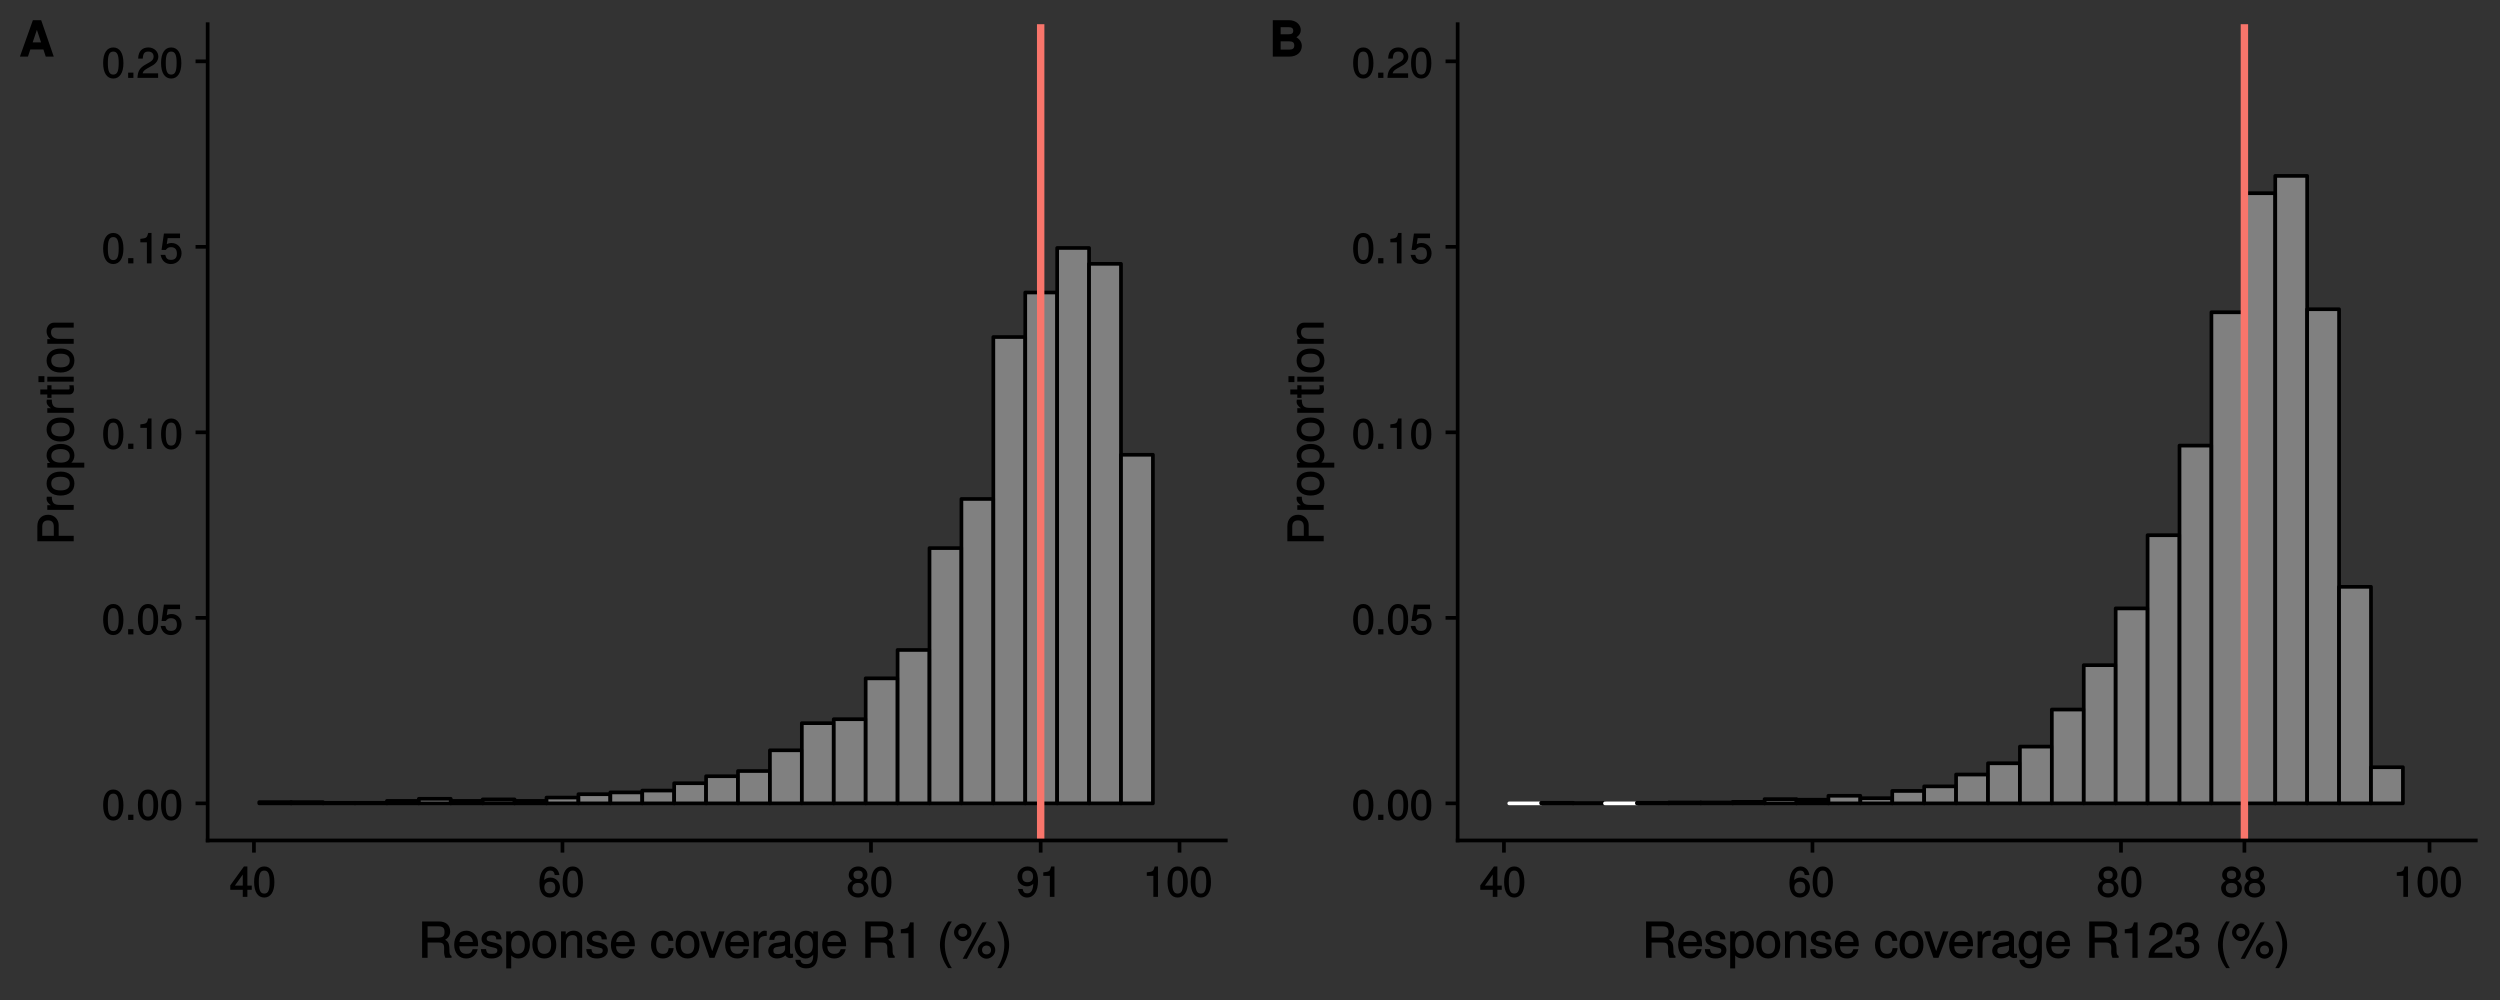 <?xml version="1.0" encoding="UTF-8" standalone="no"?>
<svg
   xmlns:dc="http://purl.org/dc/elements/1.1/"
   xmlns:cc="http://creativecommons.org/ns#"
   xmlns:rdf="http://www.w3.org/1999/02/22-rdf-syntax-ns#"
   xmlns:svg="http://www.w3.org/2000/svg"
   xmlns="http://www.w3.org/2000/svg"
   xmlns:xlink="http://www.w3.org/1999/xlink"
   xmlns:sodipodi="http://sodipodi.sourceforge.net/DTD/sodipodi-0.dtd"
   xmlns:inkscape="http://www.inkscape.org/namespaces/inkscape"
   width="720pt"
   height="288pt"
   viewBox="0 0 720 288"
   version="1.1"
   id="svg2"
   inkscape:version="0.91 r13725"
   sodipodi:docname="responseCoverage.svg">
  <rect x="0" y="0" width="720" height="288" fill="#333333" stroke="none"/>
  <sodipodi:namedview
     pagecolor="#ffffff"
     bordercolor="#666666"
     borderopacity="1"
     objecttolerance="10"
     gridtolerance="10"
     guidetolerance="10"
     inkscape:pageopacity="0"
     inkscape:pageshadow="2"
     inkscape:window-width="2513"
     inkscape:window-height="1416"
     id="namedview625"
     showgrid="false"
     inkscape:zoom="1.4355556"
     inkscape:cx="512.87807"
     inkscape:cy="75.962895"
     inkscape:window-x="47"
     inkscape:window-y="24"
     inkscape:window-maximized="1"
     inkscape:current-layer="svg2" />
  <defs
     id="defs4">
    <g
       id="g6">
      <symbol
         overflow="visible"
         id="glyph0-0">
        <path
           style="stroke:none;"
           d=""
           id="path9" />
      </symbol>
      <symbol
         overflow="visible"
         id="glyph0-1">
        <path
           style="stroke:none;"
           d="M 6.219 -4.219 C 6.219 -7.172 5.141 -8.766 3.297 -8.766 C 1.469 -8.766 0.375 -7.156 0.375 -4.297 C 0.375 -1.422 1.469 0.188 3.297 0.188 C 5.094 0.188 6.219 -1.422 6.219 -4.219 Z M 4.859 -4.312 C 4.859 -1.906 4.453 -0.953 3.281 -0.953 C 2.156 -0.953 1.734 -1.953 1.734 -4.281 C 1.734 -6.609 2.156 -7.578 3.297 -7.578 C 4.438 -7.578 4.859 -6.594 4.859 -4.312 Z M 4.859 -4.312 "
           id="path12" />
      </symbol>
      <symbol
         overflow="visible"
         id="glyph0-2">
        <path
           style="stroke:none;"
           d="M 2.422 -0.125 L 2.422 -1.516 L 0.906 -1.516 L 0.906 0 L 2.422 0 Z M 2.422 -0.125 "
           id="path15" />
      </symbol>
      <symbol
         overflow="visible"
         id="glyph0-3">
        <path
           style="stroke:none;"
           d="M 6.281 -2.953 C 6.281 -4.625 5.047 -5.875 3.406 -5.875 C 2.812 -5.875 2.219 -5.672 2.016 -5.516 L 2.281 -7.281 L 5.844 -7.281 L 5.844 -8.594 L 1.203 -8.594 L 0.516 -3.875 L 1.719 -3.875 C 2.25 -4.5 2.562 -4.672 3.219 -4.672 C 4.359 -4.672 4.938 -4.062 4.938 -2.812 C 4.938 -1.578 4.375 -1.016 3.219 -1.016 C 2.297 -1.016 1.859 -1.359 1.578 -2.453 L 0.25 -2.453 C 0.625 -0.625 1.734 0.188 3.234 0.188 C 4.953 0.188 6.281 -1.156 6.281 -2.953 Z M 6.281 -2.953 "
           id="path18" />
      </symbol>
      <symbol
         overflow="visible"
         id="glyph0-4">
        <path
           style="stroke:none;"
           d="M 4.297 -0.125 L 4.297 -8.766 L 3.359 -8.766 C 2.953 -7.328 2.859 -7.281 1.078 -7.062 L 1.078 -6.062 L 2.969 -6.062 L 2.969 0 L 4.297 0 Z M 4.297 -0.125 "
           id="path21" />
      </symbol>
      <symbol
         overflow="visible"
         id="glyph0-5">
        <path
           style="stroke:none;"
           d="M 6.266 -6.141 C 6.266 -7.578 5.016 -8.766 3.406 -8.766 C 1.672 -8.766 0.516 -7.75 0.453 -5.562 L 1.781 -5.562 C 1.875 -7.109 2.328 -7.578 3.375 -7.578 C 4.328 -7.578 4.906 -7.031 4.906 -6.125 C 4.906 -5.453 4.547 -4.969 3.797 -4.531 L 2.688 -3.906 C 0.906 -2.906 0.359 -2 0.25 0 L 6.203 0 L 6.203 -1.312 L 1.75 -1.312 C 1.844 -1.875 2.188 -2.219 3.234 -2.828 L 4.422 -3.484 C 5.609 -4.109 6.266 -5.094 6.266 -6.141 Z M 6.266 -6.141 "
           id="path24" />
      </symbol>
      <symbol
         overflow="visible"
         id="glyph0-6">
        <path
           style="stroke:none;"
           d="M 6.375 -2.172 L 6.375 -3.25 L 5.109 -3.25 L 5.109 -8.766 L 4.125 -8.766 L 0.188 -3.328 L 0.188 -2.047 L 3.781 -2.047 L 3.781 0 L 5.109 0 L 5.109 -2.047 L 6.375 -2.047 Z M 3.922 -3.25 L 1.516 -3.25 L 4.016 -6.75 L 3.781 -6.844 L 3.781 -3.25 Z M 3.922 -3.25 "
           id="path27" />
      </symbol>
      <symbol
         overflow="visible"
         id="glyph0-7">
        <path
           style="stroke:none;"
           d="M 6.281 -2.766 C 6.281 -4.359 5.078 -5.562 3.547 -5.562 C 2.719 -5.562 1.938 -5.203 1.484 -4.578 L 1.734 -4.469 C 1.734 -6.547 2.281 -7.578 3.484 -7.578 C 4.234 -7.578 4.609 -7.234 4.797 -6.281 L 6.125 -6.281 C 5.906 -7.812 4.859 -8.766 3.562 -8.766 C 1.578 -8.766 0.375 -6.969 0.375 -4.016 C 0.375 -1.359 1.422 0.188 3.375 0.188 C 4.984 0.188 6.281 -1.109 6.281 -2.766 Z M 4.938 -2.688 C 4.938 -1.625 4.359 -1.016 3.391 -1.016 C 2.406 -1.016 1.781 -1.656 1.781 -2.75 C 1.781 -3.797 2.375 -4.359 3.422 -4.359 C 4.438 -4.359 4.938 -3.828 4.938 -2.688 Z M 4.938 -2.688 "
           id="path30" />
      </symbol>
      <symbol
         overflow="visible"
         id="glyph0-8">
        <path
           style="stroke:none;"
           d="M 6.281 -2.531 C 6.281 -3.484 5.672 -4.266 4.953 -4.625 C 5.656 -5.047 5.984 -5.562 5.984 -6.375 C 5.984 -7.703 4.812 -8.766 3.297 -8.766 C 1.797 -8.766 0.594 -7.703 0.594 -6.375 C 0.594 -5.578 0.922 -5.047 1.625 -4.625 C 0.922 -4.266 0.297 -3.484 0.297 -2.547 C 0.297 -0.984 1.625 0.188 3.297 0.188 C 4.984 0.188 6.281 -0.984 6.281 -2.531 Z M 4.625 -6.344 C 4.625 -5.562 4.188 -5.156 3.297 -5.156 C 2.406 -5.156 1.953 -5.562 1.953 -6.359 C 1.953 -7.172 2.406 -7.578 3.297 -7.578 C 4.203 -7.578 4.625 -7.172 4.625 -6.344 Z M 4.938 -2.516 C 4.938 -1.516 4.359 -1.016 3.281 -1.016 C 2.25 -1.016 1.656 -1.531 1.656 -2.516 C 1.656 -3.516 2.25 -4.016 3.297 -4.016 C 4.359 -4.016 4.938 -3.516 4.938 -2.516 Z M 4.938 -2.516 "
           id="path33" />
      </symbol>
      <symbol
         overflow="visible"
         id="glyph0-9">
        <path
           style="stroke:none;"
           d="M 6.234 -4.578 C 6.234 -7.25 5.188 -8.766 3.234 -8.766 C 1.625 -8.766 0.312 -7.484 0.312 -5.812 C 0.312 -4.234 1.531 -3.031 3.078 -3.031 C 3.875 -3.031 4.562 -3.359 5.109 -4.016 L 4.875 -4.109 C 4.859 -2.047 4.328 -1.016 3.125 -1.016 C 2.375 -1.016 1.984 -1.359 1.797 -2.297 L 0.469 -2.297 C 0.703 -0.781 1.75 0.188 3.047 0.188 C 5.047 0.188 6.234 -1.641 6.234 -4.578 Z M 4.812 -5.844 C 4.812 -4.797 4.219 -4.234 3.188 -4.234 C 2.172 -4.234 1.672 -4.766 1.672 -5.906 C 1.672 -6.984 2.25 -7.578 3.234 -7.578 C 4.219 -7.578 4.812 -6.953 4.812 -5.844 Z M 4.812 -5.844 "
           id="path36" />
      </symbol>
      <symbol
         overflow="visible"
         id="glyph1-0">
        <path
           style="stroke:none;"
           d=""
           id="path39" />
      </symbol>
      <symbol
         overflow="visible"
         id="glyph1-1">
        <path
           style="stroke:none;"
           d="M 9.625 -0.125 L 9.625 -0.516 C 9.094 -0.875 9.031 -1.141 9.016 -2.5 C 8.984 -4.188 8.609 -4.828 7.5 -5.312 L 7.5 -5.047 C 8.656 -5.594 9.234 -6.438 9.234 -7.609 C 9.234 -9.359 8.016 -10.469 6 -10.469 L 1.156 -10.469 L 1.156 0 L 2.734 0 L 2.734 -4.391 L 5.969 -4.391 C 7.109 -4.391 7.516 -3.969 7.5 -2.703 L 7.484 -1.797 C 7.469 -1.156 7.609 -0.547 7.844 0 L 9.625 0 Z M 7.609 -7.422 C 7.609 -6.219 7.141 -5.812 5.75 -5.812 L 2.734 -5.812 L 2.734 -9.062 L 5.75 -9.062 C 7.203 -9.062 7.609 -8.562 7.609 -7.422 Z M 7.609 -7.422 "
           id="path42" />
      </symbol>
      <symbol
         overflow="visible"
         id="glyph1-2">
        <path
           style="stroke:none;"
           d="M 7.312 -3.453 C 7.312 -4.516 7.219 -5.188 7.016 -5.734 C 6.531 -6.938 5.297 -7.812 3.922 -7.812 C 1.875 -7.812 0.422 -6.156 0.422 -3.75 C 0.422 -1.344 1.828 0.203 3.891 0.203 C 5.578 0.203 6.859 -0.875 7.188 -2.484 L 5.75 -2.484 C 5.391 -1.391 4.875 -1.141 3.938 -1.141 C 2.719 -1.141 1.938 -1.781 1.906 -3.328 L 7.312 -3.328 Z M 6.016 -4.391 C 6.016 -4.391 5.844 -4.531 5.844 -4.547 L 1.953 -4.547 C 2.031 -5.719 2.734 -6.469 3.906 -6.469 C 5.047 -6.469 5.797 -5.641 5.797 -4.5 Z M 6.016 -4.391 "
           id="path45" />
      </symbol>
      <symbol
         overflow="visible"
         id="glyph1-3">
        <path
           style="stroke:none;"
           d="M 6.547 -2.188 C 6.547 -3.281 5.812 -3.969 4.359 -4.312 L 3.234 -4.578 C 2.281 -4.797 2 -4.969 2 -5.484 C 2 -6.156 2.484 -6.469 3.438 -6.469 C 4.375 -6.469 4.734 -6.188 4.766 -5.297 L 6.266 -5.297 C 6.25 -6.859 5.172 -7.812 3.469 -7.812 C 1.766 -7.812 0.516 -6.797 0.516 -5.438 C 0.516 -4.281 1.25 -3.609 2.984 -3.188 L 4.078 -2.922 C 4.891 -2.734 5.062 -2.625 5.062 -2.094 C 5.062 -1.406 4.516 -1.141 3.5 -1.141 C 2.453 -1.141 1.984 -1.25 1.812 -2.5 L 0.328 -2.5 C 0.391 -0.672 1.484 0.203 3.406 0.203 C 5.25 0.203 6.547 -0.766 6.547 -2.188 Z M 6.547 -2.188 "
           id="path48" />
      </symbol>
      <symbol
         overflow="visible"
         id="glyph1-4">
        <path
           style="stroke:none;"
           d="M 7.453 -3.719 C 7.453 -6.188 6.125 -7.812 4.172 -7.812 C 3.172 -7.812 2.281 -7.328 1.734 -6.453 L 1.953 -6.359 L 1.953 -7.609 L 0.625 -7.609 L 0.625 3.047 L 2.062 3.047 L 2.062 -1.016 L 1.828 -0.906 C 2.453 -0.156 3.234 0.203 4.188 0.203 C 6.078 0.203 7.453 -1.391 7.453 -3.719 Z M 5.969 -3.75 C 5.969 -2.094 5.25 -1.141 3.969 -1.141 C 2.75 -1.141 2.062 -2.016 2.062 -3.734 C 2.062 -5.453 2.75 -6.453 3.969 -6.453 C 5.266 -6.453 5.969 -5.5 5.969 -3.75 Z M 5.969 -3.75 "
           id="path51" />
      </symbol>
      <symbol
         overflow="visible"
         id="glyph1-5">
        <path
           style="stroke:none;"
           d="M 7.266 -3.734 C 7.266 -6.266 5.922 -7.812 3.812 -7.812 C 1.75 -7.812 0.359 -6.266 0.359 -3.797 C 0.359 -1.328 1.734 0.203 3.828 0.203 C 5.875 0.203 7.266 -1.328 7.266 -3.734 Z M 5.781 -3.75 C 5.781 -2.031 5.109 -1.141 3.828 -1.141 C 2.516 -1.141 1.844 -2.016 1.844 -3.797 C 1.844 -5.562 2.516 -6.469 3.828 -6.469 C 5.141 -6.469 5.781 -5.578 5.781 -3.75 Z M 5.781 -3.75 "
           id="path54" />
      </symbol>
      <symbol
         overflow="visible"
         id="glyph1-6">
        <path
           style="stroke:none;"
           d="M 6.938 -0.125 L 6.938 -5.672 C 6.938 -6.891 5.906 -7.812 4.5 -7.812 C 3.406 -7.812 2.609 -7.344 1.953 -6.328 L 2.188 -6.234 L 2.188 -7.609 L 0.844 -7.609 L 0.844 0 L 2.266 0 L 2.266 -4.172 C 2.266 -5.672 2.953 -6.531 4.141 -6.531 C 5.062 -6.531 5.516 -6.094 5.516 -5.203 L 5.516 0 L 6.938 0 Z M 6.938 -0.125 "
           id="path57" />
      </symbol>
      <symbol
         overflow="visible"
         id="glyph1-7">
        <path
           style="stroke:none;"
           d=""
           id="path60" />
      </symbol>
      <symbol
         overflow="visible"
         id="glyph1-8">
        <path
           style="stroke:none;"
           d="M 6.672 -2.781 L 5.375 -2.781 C 5.172 -1.469 4.703 -1.141 3.703 -1.141 C 2.422 -1.141 1.781 -1.984 1.781 -3.719 C 1.781 -5.562 2.406 -6.469 3.688 -6.469 C 4.656 -6.469 5.141 -6.016 5.297 -4.875 L 6.734 -4.875 C 6.578 -6.797 5.328 -7.812 3.703 -7.812 C 1.719 -7.812 0.297 -6.156 0.297 -3.719 C 0.297 -1.359 1.688 0.203 3.688 0.203 C 5.438 0.203 6.656 -0.969 6.812 -2.781 Z M 6.672 -2.781 "
           id="path63" />
      </symbol>
      <symbol
         overflow="visible"
         id="glyph1-9">
        <path
           style="stroke:none;"
           d="M 6.797 -7.609 L 5.391 -7.609 L 3.281 -1.516 L 3.547 -1.516 L 1.547 -7.609 L -0.062 -7.609 L 2.625 0 L 4.078 0 L 6.984 -7.609 Z M 6.797 -7.609 "
           id="path66" />
      </symbol>
      <symbol
         overflow="visible"
         id="glyph1-10">
        <path
           style="stroke:none;"
           d="M 4.625 -6.438 L 4.625 -7.75 C 4.297 -7.797 4.203 -7.812 4.047 -7.812 C 3.297 -7.812 2.625 -7.328 1.953 -6.234 L 2.172 -6.125 L 2.172 -7.609 L 0.844 -7.609 L 0.844 0 L 2.266 0 L 2.266 -3.938 C 2.266 -5.594 2.688 -6.281 4.625 -6.312 Z M 4.625 -6.438 "
           id="path69" />
      </symbol>
      <symbol
         overflow="visible"
         id="glyph1-11">
        <path
           style="stroke:none;"
           d="M 7.609 -0.156 L 7.609 -1.203 C 7.359 -1.141 7.312 -1.141 7.234 -1.141 C 6.828 -1.141 6.734 -1.219 6.734 -1.578 L 6.734 -5.672 C 6.734 -6.969 5.656 -7.812 3.844 -7.812 C 2.078 -7.812 0.844 -6.984 0.75 -5.172 L 2.203 -5.172 C 2.312 -6.188 2.719 -6.469 3.812 -6.469 C 4.859 -6.469 5.312 -6.203 5.312 -5.5 L 5.312 -5.188 C 5.312 -4.703 5.156 -4.641 4.234 -4.516 C 2.578 -4.312 2.328 -4.25 1.875 -4.078 C 1.016 -3.719 0.453 -2.922 0.453 -2.031 C 0.453 -0.703 1.516 0.203 3 0.203 C 3.938 0.203 4.922 -0.203 5.406 -0.719 C 5.469 -0.438 6.125 0.094 6.688 0.094 C 6.938 0.094 7.109 0.062 7.609 -0.062 Z M 5.312 -2.656 C 5.312 -1.609 4.375 -1.078 3.25 -1.078 C 2.344 -1.078 1.938 -1.266 1.938 -2.062 C 1.938 -2.828 2.328 -3.031 3.562 -3.219 C 4.797 -3.391 5.047 -3.438 5.312 -3.562 Z M 5.312 -2.656 "
           id="path72" />
      </symbol>
      <symbol
         overflow="visible"
         id="glyph1-12">
        <path
           style="stroke:none;"
           d="M 6.969 -1.328 L 6.969 -7.609 L 5.625 -7.609 L 5.625 -6.391 L 5.859 -6.5 C 5.266 -7.359 4.469 -7.812 3.531 -7.812 C 1.672 -7.812 0.266 -6.109 0.266 -3.719 C 0.266 -1.406 1.703 0.203 3.438 0.203 C 4.359 0.203 5.078 -0.203 5.859 -1.141 L 5.625 -1.234 L 5.625 -0.734 C 5.625 1.203 4.969 1.812 3.609 1.812 C 2.688 1.812 2.094 1.609 1.953 0.578 L 0.484 0.578 C 0.625 2.094 1.844 3.047 3.562 3.047 C 5.859 3.047 6.969 1.906 6.969 -1.328 Z M 5.516 -3.75 C 5.516 -2 4.906 -1.141 3.672 -1.141 C 2.391 -1.141 1.75 -2.016 1.75 -3.797 C 1.75 -5.562 2.406 -6.469 3.656 -6.469 C 4.906 -6.469 5.516 -5.531 5.516 -3.75 Z M 5.516 -3.75 "
           id="path75" />
      </symbol>
      <symbol
         overflow="visible"
         id="glyph1-13">
        <path
           style="stroke:none;"
           d="M 4.984 -0.125 L 4.984 -10.188 L 3.938 -10.188 C 3.469 -8.531 3.328 -8.453 1.281 -8.203 L 1.281 -7.062 L 3.484 -7.062 L 3.484 0 L 4.984 0 Z M 4.984 -0.125 "
           id="path78" />
      </symbol>
      <symbol
         overflow="visible"
         id="glyph1-14">
        <path
           style="stroke:none;"
           d="M 4.156 2.75 C 2.922 0.734 2.281 -1.516 2.281 -3.75 C 2.281 -5.984 2.922 -8.25 4.312 -10.469 L 3.234 -10.469 C 1.812 -8.594 0.875 -5.953 0.875 -3.75 C 0.875 -1.547 1.812 1.109 3.234 2.969 L 4.312 2.969 Z M 4.156 2.75 "
           id="path81" />
      </symbol>
      <symbol
         overflow="visible"
         id="glyph1-15">
        <path
           style="stroke:none;"
           d="M 5.312 -7.297 C 5.312 -8.656 4.125 -9.859 2.781 -9.859 C 1.484 -9.859 0.266 -8.641 0.266 -7.328 C 0.266 -6 1.484 -4.797 2.797 -4.797 C 4.109 -4.797 5.312 -6 5.312 -7.297 Z M 4.078 -7.312 C 4.078 -6.531 3.562 -6.047 2.797 -6.047 C 2.016 -6.047 1.5 -6.547 1.5 -7.328 C 1.5 -8.109 2.016 -8.609 2.781 -8.609 C 3.578 -8.609 4.078 -8.109 4.078 -7.312 Z M 9.453 -10.188 L 8.438 -10.188 L 2.766 0.281 L 3.984 0.281 L 9.656 -10.188 Z M 12.156 -2.219 C 12.156 -3.562 10.969 -4.781 9.625 -4.781 C 8.328 -4.781 7.109 -3.562 7.109 -2.25 C 7.109 -0.938 8.328 0.266 9.641 0.266 C 10.938 0.266 12.156 -0.938 12.156 -2.219 Z M 10.922 -2.219 C 10.922 -1.469 10.422 -0.984 9.641 -0.984 C 8.859 -0.984 8.344 -1.469 8.344 -2.25 C 8.344 -3.031 8.859 -3.531 9.625 -3.531 C 10.438 -3.531 10.922 -3.031 10.922 -2.219 Z M 10.922 -2.219 "
           id="path84" />
      </symbol>
      <symbol
         overflow="visible"
         id="glyph1-16">
        <path
           style="stroke:none;"
           d="M 3.703 -3.734 C 3.703 -5.953 2.781 -8.594 1.359 -10.469 L 0.281 -10.469 C 1.672 -8.234 2.312 -5.984 2.312 -3.734 C 2.312 -1.516 1.672 0.75 0.281 2.969 L 1.359 2.969 C 2.781 1.109 3.703 -1.547 3.703 -3.734 Z M 3.703 -3.734 "
           id="path87" />
      </symbol>
      <symbol
         overflow="visible"
         id="glyph1-17">
        <path
           style="stroke:none;"
           d="M 7.281 -7.141 C 7.281 -8.812 5.859 -10.188 3.969 -10.188 C 1.953 -10.188 0.625 -9.016 0.547 -6.484 L 2.062 -6.484 C 2.156 -8.281 2.719 -8.844 3.938 -8.844 C 5.047 -8.844 5.75 -8.172 5.75 -7.109 C 5.75 -6.328 5.328 -5.75 4.453 -5.25 L 3.156 -4.516 C 1.094 -3.344 0.453 -2.312 0.328 0 L 7.203 0 L 7.203 -1.484 L 2.016 -1.484 C 2.109 -2.156 2.516 -2.578 3.734 -3.297 L 5.141 -4.047 C 6.531 -4.781 7.281 -5.922 7.281 -7.141 Z M 7.281 -7.141 "
           id="path90" />
      </symbol>
      <symbol
         overflow="visible"
         id="glyph1-18">
        <path
           style="stroke:none;"
           d="M 7.203 -3.016 C 7.203 -4.219 6.594 -5.047 5.406 -5.453 L 5.406 -5.188 C 6.328 -5.562 6.922 -6.328 6.922 -7.328 C 6.922 -9.031 5.656 -10.188 3.766 -10.188 C 1.766 -10.188 0.562 -8.953 0.5 -6.719 L 2.016 -6.719 C 2.047 -8.312 2.516 -8.844 3.781 -8.844 C 4.875 -8.844 5.391 -8.328 5.391 -7.281 C 5.391 -6.219 5.062 -5.922 2.953 -5.922 L 2.953 -4.625 L 3.766 -4.625 C 5.125 -4.625 5.688 -4.109 5.688 -3 C 5.688 -1.75 5.047 -1.141 3.766 -1.141 C 2.422 -1.141 1.891 -1.688 1.812 -3.266 L 0.297 -3.266 C 0.469 -0.906 1.688 0.203 3.719 0.203 C 5.766 0.203 7.203 -1.141 7.203 -3.016 Z M 7.203 -3.016 "
           id="path93" />
      </symbol>
      <symbol
         overflow="visible"
         id="glyph2-0">
        <path
           style="stroke:none;"
           d=""
           id="path96" />
      </symbol>
      <symbol
         overflow="visible"
         id="glyph2-1">
        <path
           style="stroke:none;"
           d="M -7.344 -8.766 C -9.25 -8.766 -10.469 -7.5 -10.469 -5.484 L -10.469 -1.141 L 0 -1.141 L 0 -2.703 L -4.328 -2.703 L -4.328 -5.781 C -4.328 -7.469 -5.641 -8.766 -7.344 -8.766 Z M -7.391 -7.141 C -6.266 -7.141 -5.734 -6.531 -5.734 -5.297 L -5.734 -2.703 L -9.062 -2.703 L -9.062 -5.297 C -9.062 -6.531 -8.516 -7.141 -7.391 -7.141 Z M -7.391 -7.141 "
           id="path99" />
      </symbol>
      <symbol
         overflow="visible"
         id="glyph2-2">
        <path
           style="stroke:none;"
           d="M -6.438 -4.625 L -7.75 -4.625 C -7.797 -4.297 -7.812 -4.203 -7.812 -4.047 C -7.812 -3.297 -7.328 -2.625 -6.234 -1.953 L -6.125 -2.172 L -7.609 -2.172 L -7.609 -0.844 L 0 -0.844 L 0 -2.266 L -3.938 -2.266 C -5.594 -2.266 -6.281 -2.688 -6.312 -4.625 Z M -6.438 -4.625 "
           id="path102" />
      </symbol>
      <symbol
         overflow="visible"
         id="glyph2-3">
        <path
           style="stroke:none;"
           d="M -3.734 -7.266 C -6.266 -7.266 -7.812 -5.922 -7.812 -3.812 C -7.812 -1.75 -6.266 -0.359 -3.797 -0.359 C -1.328 -0.359 0.203 -1.734 0.203 -3.828 C 0.203 -5.875 -1.328 -7.266 -3.734 -7.266 Z M -3.75 -5.781 C -2.031 -5.781 -1.141 -5.109 -1.141 -3.828 C -1.141 -2.516 -2.016 -1.844 -3.797 -1.844 C -5.562 -1.844 -6.469 -2.516 -6.469 -3.828 C -6.469 -5.141 -5.578 -5.781 -3.75 -5.781 Z M -3.75 -5.781 "
           id="path105" />
      </symbol>
      <symbol
         overflow="visible"
         id="glyph2-4">
        <path
           style="stroke:none;"
           d="M -3.719 -7.453 C -6.188 -7.453 -7.812 -6.125 -7.812 -4.172 C -7.812 -3.172 -7.328 -2.281 -6.453 -1.734 L -6.359 -1.953 L -7.609 -1.953 L -7.609 -0.625 L 3.047 -0.625 L 3.047 -2.062 L -1.016 -2.062 L -0.906 -1.828 C -0.156 -2.453 0.203 -3.234 0.203 -4.188 C 0.203 -6.078 -1.391 -7.453 -3.719 -7.453 Z M -3.75 -5.969 C -2.094 -5.969 -1.141 -5.25 -1.141 -3.969 C -1.141 -2.75 -2.016 -2.062 -3.734 -2.062 C -5.453 -2.062 -6.453 -2.75 -6.453 -3.969 C -6.453 -5.266 -5.5 -5.969 -3.75 -5.969 Z M -3.75 -5.969 "
           id="path108" />
      </symbol>
      <symbol
         overflow="visible"
         id="glyph2-5">
        <path
           style="stroke:none;"
           d="M -0.125 -3.688 L -1.281 -3.688 C -1.203 -3.406 -1.188 -3.219 -1.188 -3 C -1.188 -2.484 -1.188 -2.484 -1.703 -2.484 L -6.391 -2.484 L -6.391 -3.688 L -7.609 -3.688 L -7.609 -2.484 L -9.625 -2.484 L -9.625 -1.047 L -7.609 -1.047 L -7.609 -0.062 L -6.391 -0.062 L -6.391 -1.047 L -1.188 -1.047 C -0.453 -1.047 0.094 -1.688 0.094 -2.609 C 0.094 -2.891 0.062 -3.156 -0.016 -3.688 Z M -0.125 -3.688 "
           id="path111" />
      </symbol>
      <symbol
         overflow="visible"
         id="glyph2-6">
        <path
           style="stroke:none;"
           d="M -0.125 -2.266 L -7.609 -2.266 L -7.609 -0.844 L 0 -0.844 L 0 -2.266 Z M -8.562 -2.422 L -10.156 -2.422 L -10.156 -0.703 L -8.438 -0.703 L -8.438 -2.422 Z M -8.562 -2.422 "
           id="path114" />
      </symbol>
      <symbol
         overflow="visible"
         id="glyph2-7">
        <path
           style="stroke:none;"
           d="M -0.125 -6.938 L -5.672 -6.938 C -6.891 -6.938 -7.812 -5.906 -7.812 -4.5 C -7.812 -3.406 -7.344 -2.609 -6.328 -1.953 L -6.234 -2.188 L -7.609 -2.188 L -7.609 -0.844 L 0 -0.844 L 0 -2.266 L -4.172 -2.266 C -5.672 -2.266 -6.531 -2.953 -6.531 -4.141 C -6.531 -5.062 -6.094 -5.516 -5.203 -5.516 L 0 -5.516 L 0 -6.938 Z M -0.125 -6.938 "
           id="path117" />
      </symbol>
      <symbol
         overflow="visible"
         id="glyph3-0">
        <path
           style="stroke:none;"
           d=""
           id="path120" />
      </symbol>
      <symbol
         overflow="visible"
         id="glyph3-1">
        <path
           style="stroke:none;"
           d="M 9.938 -0.125 L 6.359 -10.5 L 3.969 -10.5 L 0.234 0 L 2.547 0 L 3.234 -2.062 L 7 -2.062 L 7.672 0 L 9.984 0 Z M 6.469 -4.094 L 3.906 -4.094 L 5.125 -7.719 L 6.328 -4.094 Z M 6.469 -4.094 "
           id="path123" />
      </symbol>
      <symbol
         overflow="visible"
         id="glyph3-2">
        <path
           style="stroke:none;"
           d="M 9.422 -3.078 C 9.422 -4.094 8.844 -4.984 7.859 -5.578 C 8.703 -6.109 9.125 -6.797 9.125 -7.672 C 9.125 -9.109 7.859 -10.5 5.719 -10.5 L 1.062 -10.5 L 1.062 0 L 5.766 0 C 8.141 0 9.422 -1.391 9.422 -3.078 Z M 6.953 -7.438 C 6.953 -6.703 6.516 -6.438 5.547 -6.438 L 3.328 -6.438 L 3.328 -8.484 L 5.547 -8.484 C 6.516 -8.484 6.953 -8.203 6.953 -7.438 Z M 7.25 -3.203 C 7.25 -2.344 6.797 -2.016 5.766 -2.016 L 3.328 -2.016 L 3.328 -4.406 L 5.766 -4.406 C 6.797 -4.406 7.25 -4.078 7.25 -3.203 Z M 7.25 -3.203 "
           id="path126" />
      </symbol>
    </g>
    <clipPath
       id="clip1">
      <path
         d="M 298 6.973 L 301 6.973 L 301 243.055 L 298 243.055 Z M 298 6.973 "
         id="path129" />
    </clipPath>
    <clipPath
       id="clip2">
      <path
         d="M 645 6.973 L 648 6.973 L 648 243.055 L 645 243.055 Z M 645 6.973 "
         id="path132" />
    </clipPath>
  </defs>
  <path
     inkscape:connector-curvature="0"
     id="path137"
     d="m 74.664,231.371 9.191,0 0,-0.352 -9.191,0 z m 0,0"
     style="fill:#f2f2f2;fill-opacity:0.4;fill-rule:nonzero;stroke:#000000;stroke-width:1.067;stroke-linecap:butt;stroke-linejoin:round;stroke-miterlimit:10;stroke-opacity:1" />
  <path
     inkscape:connector-curvature="0"
     id="path139"
     d="m 83.855,231.371 9.191,0 0,-0.352 -9.191,0 z m 0,0"
     style="fill:#f2f2f2;fill-opacity:0.4;fill-rule:nonzero;stroke:#000000;stroke-width:1.067;stroke-linecap:butt;stroke-linejoin:round;stroke-miterlimit:10;stroke-opacity:1" />
  <path
     inkscape:connector-curvature="0"
     id="path141"
     d="m 93.047,231.371 9.191,0 0,-0.176 -9.191,0 z m 0,0"
     style="fill:#f2f2f2;fill-opacity:0.4;fill-rule:nonzero;stroke:#000000;stroke-width:1.067;stroke-linecap:butt;stroke-linejoin:round;stroke-miterlimit:10;stroke-opacity:1" />
  <path
     inkscape:connector-curvature="0"
     id="path143"
     d="m 102.242,231.371 9.191,0 0,-0.176 -9.191,0 z m 0,0"
     style="fill:#f2f2f2;fill-opacity:0.4;fill-rule:nonzero;stroke:#000000;stroke-width:1.067;stroke-linecap:butt;stroke-linejoin:round;stroke-miterlimit:10;stroke-opacity:1" />
  <path
     inkscape:connector-curvature="0"
     id="path145"
     d="m 111.434,231.371 9.191,0 0,-0.703 -9.191,0 z m 0,0"
     style="fill:#f2f2f2;fill-opacity:0.4;fill-rule:nonzero;stroke:#000000;stroke-width:1.067;stroke-linecap:butt;stroke-linejoin:round;stroke-miterlimit:10;stroke-opacity:1" />
  <path
     inkscape:connector-curvature="0"
     id="path147"
     d="m 120.625,231.371 9.191,0 0,-1.316 -9.191,0 z m 0,0"
     style="fill:#f2f2f2;fill-opacity:0.4;fill-rule:nonzero;stroke:#000000;stroke-width:1.067;stroke-linecap:butt;stroke-linejoin:round;stroke-miterlimit:10;stroke-opacity:1" />
  <path
     inkscape:connector-curvature="0"
     id="path149"
     d="m 129.816,231.371 9.191,0 0,-0.703 -9.191,0 z m 0,0"
     style="fill:#f2f2f2;fill-opacity:0.4;fill-rule:nonzero;stroke:#000000;stroke-width:1.067;stroke-linecap:butt;stroke-linejoin:round;stroke-miterlimit:10;stroke-opacity:1" />
  <path
     inkscape:connector-curvature="0"
     id="path151"
     d="m 139.008,231.371 9.191,0 0,-1.141 -9.191,0 z m 0,0"
     style="fill:#f2f2f2;fill-opacity:0.4;fill-rule:nonzero;stroke:#000000;stroke-width:1.067;stroke-linecap:butt;stroke-linejoin:round;stroke-miterlimit:10;stroke-opacity:1" />
  <path
     inkscape:connector-curvature="0"
     id="path153"
     d="m 148.199,231.371 9.191,0 0,-0.703 -9.191,0 z m 0,0"
     style="fill:#f2f2f2;fill-opacity:0.4;fill-rule:nonzero;stroke:#000000;stroke-width:1.067;stroke-linecap:butt;stroke-linejoin:round;stroke-miterlimit:10;stroke-opacity:1" />
  <path
     inkscape:connector-curvature="0"
     id="path155"
     d="m 157.391,231.371 9.191,0 0,-1.668 -9.191,0 z m 0,0"
     style="fill:#f2f2f2;fill-opacity:0.4;fill-rule:nonzero;stroke:#000000;stroke-width:1.067;stroke-linecap:butt;stroke-linejoin:round;stroke-miterlimit:10;stroke-opacity:1" />
  <path
     inkscape:connector-curvature="0"
     id="path157"
     d="m 166.582,231.371 9.191,0 0,-2.637 -9.191,0 z m 0,0"
     style="fill:#f2f2f2;fill-opacity:0.4;fill-rule:nonzero;stroke:#000000;stroke-width:1.067;stroke-linecap:butt;stroke-linejoin:round;stroke-miterlimit:10;stroke-opacity:1" />
  <path
     inkscape:connector-curvature="0"
     id="path159"
     d="m 175.777,231.371 9.191,0 0,-3.164 -9.191,0 z m 0,0"
     style="fill:#f2f2f2;fill-opacity:0.4;fill-rule:nonzero;stroke:#000000;stroke-width:1.067;stroke-linecap:butt;stroke-linejoin:round;stroke-miterlimit:10;stroke-opacity:1" />
  <path
     inkscape:connector-curvature="0"
     id="path161"
     d="m 184.969,231.371 9.191,0 0,-3.688 -9.191,0 z m 0,0"
     style="fill:#f2f2f2;fill-opacity:0.4;fill-rule:nonzero;stroke:#000000;stroke-width:1.067;stroke-linecap:butt;stroke-linejoin:round;stroke-miterlimit:10;stroke-opacity:1" />
  <path
     inkscape:connector-curvature="0"
     id="path163"
     d="m 194.16,231.371 9.191,0 0,-5.797 -9.191,0 z m 0,0"
     style="fill:#f2f2f2;fill-opacity:0.4;fill-rule:nonzero;stroke:#000000;stroke-width:1.067;stroke-linecap:butt;stroke-linejoin:round;stroke-miterlimit:10;stroke-opacity:1" />
  <path
     inkscape:connector-curvature="0"
     id="path165"
     d="m 203.352,231.371 9.191,0 0,-7.816 -9.191,0 z m 0,0"
     style="fill:#f2f2f2;fill-opacity:0.4;fill-rule:nonzero;stroke:#000000;stroke-width:1.067;stroke-linecap:butt;stroke-linejoin:round;stroke-miterlimit:10;stroke-opacity:1" />
  <path
     inkscape:connector-curvature="0"
     id="path167"
     d="m 212.543,231.371 9.191,0 0,-9.312 -9.191,0 z m 0,0"
     style="fill:#f2f2f2;fill-opacity:0.4;fill-rule:nonzero;stroke:#000000;stroke-width:1.067;stroke-linecap:butt;stroke-linejoin:round;stroke-miterlimit:10;stroke-opacity:1" />
  <path
     inkscape:connector-curvature="0"
     id="path169"
     d="m 221.734,231.371 9.191,0 0,-15.285 -9.191,0 z m 0,0"
     style="fill:#f2f2f2;fill-opacity:0.4;fill-rule:nonzero;stroke:#000000;stroke-width:1.067;stroke-linecap:butt;stroke-linejoin:round;stroke-miterlimit:10;stroke-opacity:1" />
  <path
     inkscape:connector-curvature="0"
     id="path171"
     d="m 230.926,231.371 9.191,0 0,-23.102 -9.191,0 z m 0,0"
     style="fill:#f2f2f2;fill-opacity:0.4;fill-rule:nonzero;stroke:#000000;stroke-width:1.067;stroke-linecap:butt;stroke-linejoin:round;stroke-miterlimit:10;stroke-opacity:1" />
  <path
     inkscape:connector-curvature="0"
     id="path173"
     d="m 240.117,231.371 9.191,0 0,-24.242 -9.191,0 z m 0,0"
     style="fill:#f2f2f2;fill-opacity:0.4;fill-rule:nonzero;stroke:#000000;stroke-width:1.067;stroke-linecap:butt;stroke-linejoin:round;stroke-miterlimit:10;stroke-opacity:1" />
  <path
     inkscape:connector-curvature="0"
     id="path175"
     d="m 249.312,231.371 9.191,0 0,-36.012 -9.191,0 z m 0,0"
     style="fill:#f2f2f2;fill-opacity:0.4;fill-rule:nonzero;stroke:#000000;stroke-width:1.067;stroke-linecap:butt;stroke-linejoin:round;stroke-miterlimit:10;stroke-opacity:1" />
  <path
     inkscape:connector-curvature="0"
     id="path177"
     d="m 258.504,231.371 9.191,0 0,-44.184 -9.191,0 z m 0,0"
     style="fill:#f2f2f2;fill-opacity:0.4;fill-rule:nonzero;stroke:#000000;stroke-width:1.067;stroke-linecap:butt;stroke-linejoin:round;stroke-miterlimit:10;stroke-opacity:1" />
  <path
     inkscape:connector-curvature="0"
     id="path179"
     d="m 267.695,231.371 9.191,0 0,-73.52 -9.191,0 z m 0,0"
     style="fill:#f2f2f2;fill-opacity:0.4;fill-rule:nonzero;stroke:#000000;stroke-width:1.067;stroke-linecap:butt;stroke-linejoin:round;stroke-miterlimit:10;stroke-opacity:1" />
  <path
     inkscape:connector-curvature="0"
     id="path181"
     d="m 276.887,231.371 9.191,0 0,-87.664 -9.191,0 z m 0,0"
     style="fill:#f2f2f2;fill-opacity:0.4;fill-rule:nonzero;stroke:#000000;stroke-width:1.067;stroke-linecap:butt;stroke-linejoin:round;stroke-miterlimit:10;stroke-opacity:1" />
  <path
     inkscape:connector-curvature="0"
     id="path183"
     d="m 286.078,231.371 9.191,0 0,-134.305 -9.191,0 z m 0,0"
     style="fill:#f2f2f2;fill-opacity:0.4;fill-rule:nonzero;stroke:#000000;stroke-width:1.067;stroke-linecap:butt;stroke-linejoin:round;stroke-miterlimit:10;stroke-opacity:1" />
  <path
     inkscape:connector-curvature="0"
     id="path185"
     d="m 295.27,231.371 9.191,0 0,-147.129 -9.191,0 z m 0,0"
     style="fill:#f2f2f2;fill-opacity:0.4;fill-rule:nonzero;stroke:#000000;stroke-width:1.067;stroke-linecap:butt;stroke-linejoin:round;stroke-miterlimit:10;stroke-opacity:1" />
  <path
     inkscape:connector-curvature="0"
     id="path187"
     d="m 304.461,231.371 9.191,0 0,-159.953 -9.191,0 z m 0,0"
     style="fill:#f2f2f2;fill-opacity:0.4;fill-rule:nonzero;stroke:#000000;stroke-width:1.067;stroke-linecap:butt;stroke-linejoin:round;stroke-miterlimit:10;stroke-opacity:1" />
  <path
     inkscape:connector-curvature="0"
     id="path189"
     d="m 313.652,231.371 9.191,0 0,-155.387 -9.191,0 z m 0,0"
     style="fill:#f2f2f2;fill-opacity:0.4;fill-rule:nonzero;stroke:#000000;stroke-width:1.067;stroke-linecap:butt;stroke-linejoin:round;stroke-miterlimit:10;stroke-opacity:1" />
  <path
     inkscape:connector-curvature="0"
     id="path191"
     d="m 322.848,231.371 9.191,0 0,-100.398 -9.191,0 z m 0,0"
     style="fill:#f2f2f2;fill-opacity:0.4;fill-rule:nonzero;stroke:#000000;stroke-width:1.067;stroke-linecap:butt;stroke-linejoin:round;stroke-miterlimit:10;stroke-opacity:1" />
  <path
     style="clip-rule:nonzero;fill:none;stroke:#f8756b;stroke-width:2.134;stroke-linecap:butt;stroke-linejoin:round;stroke-miterlimit:10;stroke-opacity:1"
     d="m 299.715,242.055 0,-235.082"
     id="path195"
     inkscape:connector-curvature="0" />
  <path
     inkscape:connector-curvature="0"
     id="path197"
     d="m 59.805,242.055 0,-235.082"
     style="fill:none;stroke:#000000;stroke-width:1.067;stroke-linecap:square;stroke-linejoin:round;stroke-miterlimit:10;stroke-opacity:1" />
  <use
     style="fill:#000000;fill-opacity:1"
     xlink:href="#glyph0-1"
     x="29.328"
     y="236.144"
     id="use201"
     width="100%"
     height="100%" />
  <use
     style="fill:#000000;fill-opacity:1"
     xlink:href="#glyph0-2"
     x="36"
     y="236.144"
     id="use203"
     width="100%"
     height="100%" />
  <use
     style="fill:#000000;fill-opacity:1"
     xlink:href="#glyph0-1"
     x="39.336"
     y="236.144"
     id="use205"
     width="100%"
     height="100%" />
  <use
     style="fill:#000000;fill-opacity:1"
     xlink:href="#glyph0-1"
     x="46.008"
     y="236.144"
     id="use207"
     width="100%"
     height="100%" />
  <use
     style="fill:#000000;fill-opacity:1"
     xlink:href="#glyph0-1"
     x="29.328"
     y="182.714"
     id="use211"
     width="100%"
     height="100%" />
  <use
     style="fill:#000000;fill-opacity:1"
     xlink:href="#glyph0-2"
     x="36"
     y="182.714"
     id="use213"
     width="100%"
     height="100%" />
  <use
     style="fill:#000000;fill-opacity:1"
     xlink:href="#glyph0-1"
     x="39.336"
     y="182.714"
     id="use215"
     width="100%"
     height="100%" />
  <use
     style="fill:#000000;fill-opacity:1"
     xlink:href="#glyph0-3"
     x="46.008"
     y="182.714"
     id="use217"
     width="100%"
     height="100%" />
  <use
     style="fill:#000000;fill-opacity:1"
     xlink:href="#glyph0-1"
     x="29.328"
     y="129.288"
     id="use221"
     width="100%"
     height="100%" />
  <use
     style="fill:#000000;fill-opacity:1"
     xlink:href="#glyph0-2"
     x="36"
     y="129.288"
     id="use223"
     width="100%"
     height="100%" />
  <use
     style="fill:#000000;fill-opacity:1"
     xlink:href="#glyph0-4"
     x="39.336"
     y="129.288"
     id="use225"
     width="100%"
     height="100%" />
  <use
     style="fill:#000000;fill-opacity:1"
     xlink:href="#glyph0-1"
     x="46.008"
     y="129.288"
     id="use227"
     width="100%"
     height="100%" />
  <use
     style="fill:#000000;fill-opacity:1"
     xlink:href="#glyph0-1"
     x="29.328"
     y="75.858"
     id="use231"
     width="100%"
     height="100%" />
  <use
     style="fill:#000000;fill-opacity:1"
     xlink:href="#glyph0-2"
     x="36"
     y="75.858"
     id="use233"
     width="100%"
     height="100%" />
  <use
     style="fill:#000000;fill-opacity:1"
     xlink:href="#glyph0-4"
     x="39.336"
     y="75.858"
     id="use235"
     width="100%"
     height="100%" />
  <use
     style="fill:#000000;fill-opacity:1"
     xlink:href="#glyph0-3"
     x="46.008"
     y="75.858"
     id="use237"
     width="100%"
     height="100%" />
  <use
     style="fill:#000000;fill-opacity:1"
     xlink:href="#glyph0-1"
     x="29.328"
     y="22.433"
     id="use241"
     width="100%"
     height="100%" />
  <use
     style="fill:#000000;fill-opacity:1"
     xlink:href="#glyph0-2"
     x="36"
     y="22.433"
     id="use243"
     width="100%"
     height="100%" />
  <use
     style="fill:#000000;fill-opacity:1"
     xlink:href="#glyph0-5"
     x="39.336"
     y="22.433"
     id="use245"
     width="100%"
     height="100%" />
  <use
     style="fill:#000000;fill-opacity:1"
     xlink:href="#glyph0-1"
     x="46.008"
     y="22.433"
     id="use247"
     width="100%"
     height="100%" />
  <path
     inkscape:connector-curvature="0"
     id="path249"
     d="m 56.316,231.371 3.488,0"
     style="fill:none;stroke:#000000;stroke-width:1.067;stroke-linecap:butt;stroke-linejoin:round;stroke-miterlimit:10;stroke-opacity:1" />
  <path
     inkscape:connector-curvature="0"
     id="path251"
     d="m 56.316,177.941 3.488,0"
     style="fill:none;stroke:#000000;stroke-width:1.067;stroke-linecap:butt;stroke-linejoin:round;stroke-miterlimit:10;stroke-opacity:1" />
  <path
     inkscape:connector-curvature="0"
     id="path253"
     d="m 56.316,124.516 3.488,0"
     style="fill:none;stroke:#000000;stroke-width:1.067;stroke-linecap:butt;stroke-linejoin:round;stroke-miterlimit:10;stroke-opacity:1" />
  <path
     inkscape:connector-curvature="0"
     id="path255"
     d="m 56.316,71.086 3.488,0"
     style="fill:none;stroke:#000000;stroke-width:1.067;stroke-linecap:butt;stroke-linejoin:round;stroke-miterlimit:10;stroke-opacity:1" />
  <path
     inkscape:connector-curvature="0"
     id="path257"
     d="m 56.316,17.66 3.488,0"
     style="fill:none;stroke:#000000;stroke-width:1.067;stroke-linecap:butt;stroke-linejoin:round;stroke-miterlimit:10;stroke-opacity:1" />
  <path
     inkscape:connector-curvature="0"
     id="path259"
     d="m 59.805,242.055 293.223,0"
     style="fill:none;stroke:#000000;stroke-width:1.067;stroke-linecap:square;stroke-linejoin:round;stroke-miterlimit:10;stroke-opacity:1" />
  <path
     inkscape:connector-curvature="0"
     id="path261"
     d="m 73.133,245.543 0,-3.488"
     style="fill:none;stroke:#000000;stroke-width:1.067;stroke-linecap:butt;stroke-linejoin:round;stroke-miterlimit:10;stroke-opacity:1" />
  <path
     inkscape:connector-curvature="0"
     id="path263"
     d="m 161.988,245.543 0,-3.488"
     style="fill:none;stroke:#000000;stroke-width:1.067;stroke-linecap:butt;stroke-linejoin:round;stroke-miterlimit:10;stroke-opacity:1" />
  <path
     inkscape:connector-curvature="0"
     id="path265"
     d="m 250.844,245.543 0,-3.488"
     style="fill:none;stroke:#000000;stroke-width:1.067;stroke-linecap:butt;stroke-linejoin:round;stroke-miterlimit:10;stroke-opacity:1" />
  <path
     inkscape:connector-curvature="0"
     id="path267"
     d="m 299.715,245.543 0,-3.488"
     style="fill:none;stroke:#000000;stroke-width:1.067;stroke-linecap:butt;stroke-linejoin:round;stroke-miterlimit:10;stroke-opacity:1" />
  <path
     inkscape:connector-curvature="0"
     id="path269"
     d="m 339.699,245.543 0,-3.488"
     style="fill:none;stroke:#000000;stroke-width:1.067;stroke-linecap:butt;stroke-linejoin:round;stroke-miterlimit:10;stroke-opacity:1" />
  <use
     style="fill:#000000;fill-opacity:1"
     xlink:href="#glyph0-6"
     x="66.133"
     y="258.304"
     id="use273"
     width="100%"
     height="100%" />
  <use
     style="fill:#000000;fill-opacity:1"
     xlink:href="#glyph0-1"
     x="72.805"
     y="258.304"
     id="use275"
     width="100%"
     height="100%" />
  <use
     style="fill:#000000;fill-opacity:1"
     xlink:href="#glyph0-7"
     x="154.988"
     y="258.304"
     id="use279"
     width="100%"
     height="100%" />
  <use
     style="fill:#000000;fill-opacity:1"
     xlink:href="#glyph0-1"
     x="161.66"
     y="258.304"
     id="use281"
     width="100%"
     height="100%" />
  <use
     style="fill:#000000;fill-opacity:1"
     xlink:href="#glyph0-8"
     x="243.844"
     y="258.304"
     id="use285"
     width="100%"
     height="100%" />
  <use
     style="fill:#000000;fill-opacity:1"
     xlink:href="#glyph0-1"
     x="250.516"
     y="258.304"
     id="use287"
     width="100%"
     height="100%" />
  <use
     style="fill:#000000;fill-opacity:1"
     xlink:href="#glyph0-9"
     x="292.715"
     y="258.304"
     id="use291"
     width="100%"
     height="100%" />
  <use
     style="fill:#000000;fill-opacity:1"
     xlink:href="#glyph0-4"
     x="299.387"
     y="258.304"
     id="use293"
     width="100%"
     height="100%" />
  <use
     style="fill:#000000;fill-opacity:1"
     xlink:href="#glyph0-4"
     x="329.199"
     y="258.304"
     id="use297"
     width="100%"
     height="100%" />
  <use
     style="fill:#000000;fill-opacity:1"
     xlink:href="#glyph0-1"
     x="335.871"
     y="258.304"
     id="use299"
     width="100%"
     height="100%" />
  <use
     style="fill:#000000;fill-opacity:1"
     xlink:href="#glyph0-1"
     x="342.543"
     y="258.304"
     id="use301"
     width="100%"
     height="100%" />
  <use
     style="fill:#000000;fill-opacity:1"
     xlink:href="#glyph1-1"
     x="120.414"
     y="275.846"
     id="use305"
     width="100%"
     height="100%" />
  <use
     style="fill:#000000;fill-opacity:1"
     xlink:href="#glyph1-2"
     x="130.383"
     y="275.846"
     id="use307"
     width="100%"
     height="100%" />
  <use
     style="fill:#000000;fill-opacity:1"
     xlink:href="#glyph1-3"
     x="138.167"
     y="275.846"
     id="use309"
     width="100%"
     height="100%" />
  <use
     style="fill:#000000;fill-opacity:1"
     xlink:href="#glyph1-4"
     x="145.167"
     y="275.846"
     id="use311"
     width="100%"
     height="100%" />
  <use
     style="fill:#000000;fill-opacity:1"
     xlink:href="#glyph1-5"
     x="152.951"
     y="275.846"
     id="use313"
     width="100%"
     height="100%" />
  <use
     style="fill:#000000;fill-opacity:1"
     xlink:href="#glyph1-6"
     x="160.735"
     y="275.846"
     id="use315"
     width="100%"
     height="100%" />
  <use
     style="fill:#000000;fill-opacity:1"
     xlink:href="#glyph1-3"
     x="168.52"
     y="275.846"
     id="use317"
     width="100%"
     height="100%" />
  <use
     style="fill:#000000;fill-opacity:1"
     xlink:href="#glyph1-2"
     x="175.52"
     y="275.846"
     id="use319"
     width="100%"
     height="100%" />
  <use
     style="fill:#000000;fill-opacity:1"
     xlink:href="#glyph1-7"
     x="183.304"
     y="275.846"
     id="use321"
     width="100%"
     height="100%" />
  <use
     style="fill:#000000;fill-opacity:1"
     xlink:href="#glyph1-8"
     x="187.195"
     y="275.846"
     id="use323"
     width="100%"
     height="100%" />
  <use
     style="fill:#000000;fill-opacity:1"
     xlink:href="#glyph1-5"
     x="194.195"
     y="275.846"
     id="use325"
     width="100%"
     height="100%" />
  <use
     style="fill:#000000;fill-opacity:1"
     xlink:href="#glyph1-9"
     x="201.7"
     y="275.846"
     id="use327"
     width="100%"
     height="100%" />
  <use
     style="fill:#000000;fill-opacity:1"
     xlink:href="#glyph1-2"
     x="208.421"
     y="275.846"
     id="use329"
     width="100%"
     height="100%" />
  <use
     style="fill:#000000;fill-opacity:1"
     xlink:href="#glyph1-10"
     x="216.205"
     y="275.846"
     id="use331"
     width="100%"
     height="100%" />
  <use
     style="fill:#000000;fill-opacity:1"
     xlink:href="#glyph1-11"
     x="220.798"
     y="275.846"
     id="use333"
     width="100%"
     height="100%" />
  <use
     style="fill:#000000;fill-opacity:1"
     xlink:href="#glyph1-12"
     x="228.582"
     y="275.846"
     id="use335"
     width="100%"
     height="100%" />
  <use
     style="fill:#000000;fill-opacity:1"
     xlink:href="#glyph1-2"
     x="236.366"
     y="275.846"
     id="use337"
     width="100%"
     height="100%" />
  <use
     style="fill:#000000;fill-opacity:1"
     xlink:href="#glyph1-7"
     x="244.15"
     y="275.846"
     id="use339"
     width="100%"
     height="100%" />
  <use
     style="fill:#000000;fill-opacity:1"
     xlink:href="#glyph1-1"
     x="248.042"
     y="275.846"
     id="use341"
     width="100%"
     height="100%" />
  <use
     style="fill:#000000;fill-opacity:1"
     xlink:href="#glyph1-13"
     x="258.15"
     y="275.846"
     id="use343"
     width="100%"
     height="100%" />
  <use
     style="fill:#000000;fill-opacity:1"
     xlink:href="#glyph1-7"
     x="265.935"
     y="275.846"
     id="use345"
     width="100%"
     height="100%" />
  <use
     style="fill:#000000;fill-opacity:1"
     xlink:href="#glyph1-14"
     x="269.826"
     y="275.846"
     id="use347"
     width="100%"
     height="100%" />
  <use
     style="fill:#000000;fill-opacity:1"
     xlink:href="#glyph1-15"
     x="274.488"
     y="275.846"
     id="use349"
     width="100%"
     height="100%" />
  <use
     style="fill:#000000;fill-opacity:1"
     xlink:href="#glyph1-16"
     x="286.935"
     y="275.846"
     id="use351"
     width="100%"
     height="100%" />
  <use
     style="fill:#000000;fill-opacity:1"
     xlink:href="#glyph2-1"
     x="21.229"
     y="157.016"
     id="use355"
     width="100%"
     height="100%" />
  <use
     style="fill:#000000;fill-opacity:1"
     xlink:href="#glyph2-2"
     x="21.229"
     y="147.678"
     id="use357"
     width="100%"
     height="100%" />
  <use
     style="fill:#000000;fill-opacity:1"
     xlink:href="#glyph2-3"
     x="21.229"
     y="143.085"
     id="use359"
     width="100%"
     height="100%" />
  <use
     style="fill:#000000;fill-opacity:1"
     xlink:href="#glyph2-4"
     x="21.229"
     y="135.301"
     id="use361"
     width="100%"
     height="100%" />
  <use
     style="fill:#000000;fill-opacity:1"
     xlink:href="#glyph2-3"
     x="21.229"
     y="127.517"
     id="use363"
     width="100%"
     height="100%" />
  <use
     style="fill:#000000;fill-opacity:1"
     xlink:href="#glyph2-2"
     x="21.229"
     y="119.732"
     id="use365"
     width="100%"
     height="100%" />
  <use
     style="fill:#000000;fill-opacity:1"
     xlink:href="#glyph2-5"
     x="21.229"
     y="114.65"
     id="use367"
     width="100%"
     height="100%" />
  <use
     style="fill:#000000;fill-opacity:1"
     xlink:href="#glyph2-6"
     x="21.229"
     y="110.759"
     id="use369"
     width="100%"
     height="100%" />
  <use
     style="fill:#000000;fill-opacity:1"
     xlink:href="#glyph2-3"
     x="21.229"
     y="107.65"
     id="use371"
     width="100%"
     height="100%" />
  <use
     style="fill:#000000;fill-opacity:1"
     xlink:href="#glyph2-7"
     x="21.229"
     y="99.866"
     id="use373"
     width="100%"
     height="100%" />
  <use
     style="fill:#000000;fill-opacity:1"
     xlink:href="#glyph3-1"
     x="5.5"
     y="16.309"
     id="use377"
     width="100%"
     height="100%" />
  <path
     inkscape:connector-curvature="0"
     id="path379"
     d="m 434.664,231.371 9.191,0 z m 0,0"
     style="fill:none;stroke:#ffffff;stroke-width:1.067;stroke-linecap:butt;stroke-linejoin:round;stroke-miterlimit:10;stroke-opacity:1" />
  <path
     inkscape:connector-curvature="0"
     id="path381"
     d="m 443.855,231.371 9.191,0 0,-0.176 -9.191,0 z m 0,0"
     style="fill:#f2f2f2;fill-opacity:0.4;fill-rule:nonzero;stroke:#000000;stroke-width:1.067;stroke-linecap:butt;stroke-linejoin:round;stroke-miterlimit:10;stroke-opacity:1" />
  <path
     inkscape:connector-curvature="0"
     id="path383"
     d="m 453.047,231.371 9.191,0 0,-0.086 -9.191,0 z m 0,0"
     style="fill:#f2f2f2;fill-opacity:0.4;fill-rule:nonzero;stroke:#000000;stroke-width:1.067;stroke-linecap:butt;stroke-linejoin:round;stroke-miterlimit:10;stroke-opacity:1" />
  <path
     inkscape:connector-curvature="0"
     id="path385"
     d="m 462.242,231.371 9.191,0 z m 0,0"
     style="fill:none;stroke:#ffffff;stroke-width:1.067;stroke-linecap:butt;stroke-linejoin:round;stroke-miterlimit:10;stroke-opacity:1" />
  <path
     inkscape:connector-curvature="0"
     id="path387"
     d="m 471.434,231.371 9.191,0 0,-0.176 -9.191,0 z m 0,0"
     style="fill:#f2f2f2;fill-opacity:0.4;fill-rule:nonzero;stroke:#000000;stroke-width:1.067;stroke-linecap:butt;stroke-linejoin:round;stroke-miterlimit:10;stroke-opacity:1" />
  <path
     inkscape:connector-curvature="0"
     id="path389"
     d="m 480.625,231.371 9.191,0 0,-0.262 -9.191,0 z m 0,0"
     style="fill:#f2f2f2;fill-opacity:0.4;fill-rule:nonzero;stroke:#000000;stroke-width:1.067;stroke-linecap:butt;stroke-linejoin:round;stroke-miterlimit:10;stroke-opacity:1" />
  <path
     inkscape:connector-curvature="0"
     id="path391"
     d="m 489.816,231.371 9.191,0 0,-0.262 -9.191,0 z m 0,0"
     style="fill:#f2f2f2;fill-opacity:0.4;fill-rule:nonzero;stroke:#000000;stroke-width:1.067;stroke-linecap:butt;stroke-linejoin:round;stroke-miterlimit:10;stroke-opacity:1" />
  <path
     inkscape:connector-curvature="0"
     id="path393"
     d="m 499.008,231.371 9.191,0 0,-0.438 -9.191,0 z m 0,0"
     style="fill:#f2f2f2;fill-opacity:0.4;fill-rule:nonzero;stroke:#000000;stroke-width:1.067;stroke-linecap:butt;stroke-linejoin:round;stroke-miterlimit:10;stroke-opacity:1" />
  <path
     inkscape:connector-curvature="0"
     id="path395"
     d="m 508.199,231.371 9.191,0 0,-1.223 -9.191,0 z m 0,0"
     style="fill:#f2f2f2;fill-opacity:0.4;fill-rule:nonzero;stroke:#000000;stroke-width:1.067;stroke-linecap:butt;stroke-linejoin:round;stroke-miterlimit:10;stroke-opacity:1" />
  <path
     inkscape:connector-curvature="0"
     id="path397"
     d="m 517.391,231.371 9.191,0 0,-1.051 -9.191,0 z m 0,0"
     style="fill:#f2f2f2;fill-opacity:0.4;fill-rule:nonzero;stroke:#000000;stroke-width:1.067;stroke-linecap:butt;stroke-linejoin:round;stroke-miterlimit:10;stroke-opacity:1" />
  <path
     inkscape:connector-curvature="0"
     id="path399"
     d="m 526.582,231.371 9.191,0 0,-2.188 -9.191,0 z m 0,0"
     style="fill:#f2f2f2;fill-opacity:0.4;fill-rule:nonzero;stroke:#000000;stroke-width:1.067;stroke-linecap:butt;stroke-linejoin:round;stroke-miterlimit:10;stroke-opacity:1" />
  <path
     inkscape:connector-curvature="0"
     id="path401"
     d="m 535.777,231.371 9.191,0 0,-1.488 -9.191,0 z m 0,0"
     style="fill:#f2f2f2;fill-opacity:0.4;fill-rule:nonzero;stroke:#000000;stroke-width:1.067;stroke-linecap:butt;stroke-linejoin:round;stroke-miterlimit:10;stroke-opacity:1" />
  <path
     inkscape:connector-curvature="0"
     id="path403"
     d="m 544.969,231.371 9.191,0 0,-3.586 -9.191,0 z m 0,0"
     style="fill:#f2f2f2;fill-opacity:0.4;fill-rule:nonzero;stroke:#000000;stroke-width:1.067;stroke-linecap:butt;stroke-linejoin:round;stroke-miterlimit:10;stroke-opacity:1" />
  <path
     inkscape:connector-curvature="0"
     id="path405"
     d="m 554.16,231.371 9.191,0 0,-4.898 -9.191,0 z m 0,0"
     style="fill:#f2f2f2;fill-opacity:0.4;fill-rule:nonzero;stroke:#000000;stroke-width:1.067;stroke-linecap:butt;stroke-linejoin:round;stroke-miterlimit:10;stroke-opacity:1" />
  <path
     inkscape:connector-curvature="0"
     id="path407"
     d="m 563.352,231.371 9.191,0 0,-8.309 -9.191,0 z m 0,0"
     style="fill:#f2f2f2;fill-opacity:0.4;fill-rule:nonzero;stroke:#000000;stroke-width:1.067;stroke-linecap:butt;stroke-linejoin:round;stroke-miterlimit:10;stroke-opacity:1" />
  <path
     inkscape:connector-curvature="0"
     id="path409"
     d="m 572.543,231.371 9.191,0 0,-11.547 -9.191,0 z m 0,0"
     style="fill:#f2f2f2;fill-opacity:0.4;fill-rule:nonzero;stroke:#000000;stroke-width:1.067;stroke-linecap:butt;stroke-linejoin:round;stroke-miterlimit:10;stroke-opacity:1" />
  <path
     inkscape:connector-curvature="0"
     id="path411"
     d="m 581.734,231.371 9.191,0 0,-16.355 -9.191,0 z m 0,0"
     style="fill:#f2f2f2;fill-opacity:0.4;fill-rule:nonzero;stroke:#000000;stroke-width:1.067;stroke-linecap:butt;stroke-linejoin:round;stroke-miterlimit:10;stroke-opacity:1" />
  <path
     inkscape:connector-curvature="0"
     id="path413"
     d="m 590.926,231.371 9.191,0 0,-27.027 -9.191,0 z m 0,0"
     style="fill:#f2f2f2;fill-opacity:0.4;fill-rule:nonzero;stroke:#000000;stroke-width:1.067;stroke-linecap:butt;stroke-linejoin:round;stroke-miterlimit:10;stroke-opacity:1" />
  <path
     inkscape:connector-curvature="0"
     id="path415"
     d="m 600.117,231.371 9.191,0 0,-39.801 -9.191,0 z m 0,0"
     style="fill:#f2f2f2;fill-opacity:0.4;fill-rule:nonzero;stroke:#000000;stroke-width:1.067;stroke-linecap:butt;stroke-linejoin:round;stroke-miterlimit:10;stroke-opacity:1" />
  <path
     inkscape:connector-curvature="0"
     id="path417"
     d="m 609.312,231.371 9.191,0 0,-56.156 -9.191,0 z m 0,0"
     style="fill:#f2f2f2;fill-opacity:0.4;fill-rule:nonzero;stroke:#000000;stroke-width:1.067;stroke-linecap:butt;stroke-linejoin:round;stroke-miterlimit:10;stroke-opacity:1" />
  <path
     inkscape:connector-curvature="0"
     id="path419"
     d="m 618.504,231.371 9.191,0 0,-77.238 -9.191,0 z m 0,0"
     style="fill:#f2f2f2;fill-opacity:0.4;fill-rule:nonzero;stroke:#000000;stroke-width:1.067;stroke-linecap:butt;stroke-linejoin:round;stroke-miterlimit:10;stroke-opacity:1" />
  <path
     inkscape:connector-curvature="0"
     id="path421"
     d="m 627.695,231.371 9.191,0 0,-103.043 -9.191,0 z m 0,0"
     style="fill:#f2f2f2;fill-opacity:0.4;fill-rule:nonzero;stroke:#000000;stroke-width:1.067;stroke-linecap:butt;stroke-linejoin:round;stroke-miterlimit:10;stroke-opacity:1" />
  <path
     inkscape:connector-curvature="0"
     id="path423"
     d="m 636.887,231.371 9.191,0 0,-141.441 -9.191,0 z m 0,0"
     style="fill:#f2f2f2;fill-opacity:0.4;fill-rule:nonzero;stroke:#000000;stroke-width:1.067;stroke-linecap:butt;stroke-linejoin:round;stroke-miterlimit:10;stroke-opacity:1" />
  <path
     inkscape:connector-curvature="0"
     id="path425"
     d="m 646.078,231.371 9.191,0 0,-175.73 -9.191,0 z m 0,0"
     style="fill:#f2f2f2;fill-opacity:0.4;fill-rule:nonzero;stroke:#000000;stroke-width:1.067;stroke-linecap:butt;stroke-linejoin:round;stroke-miterlimit:10;stroke-opacity:1" />
  <path
     inkscape:connector-curvature="0"
     id="path427"
     d="m 655.27,231.371 9.191,0 0,-180.715 -9.191,0 z m 0,0"
     style="fill:#f2f2f2;fill-opacity:0.4;fill-rule:nonzero;stroke:#000000;stroke-width:1.067;stroke-linecap:butt;stroke-linejoin:round;stroke-miterlimit:10;stroke-opacity:1" />
  <path
     inkscape:connector-curvature="0"
     id="path429"
     d="m 664.461,231.371 9.191,0 0,-142.316 -9.191,0 z m 0,0"
     style="fill:#f2f2f2;fill-opacity:0.4;fill-rule:nonzero;stroke:#000000;stroke-width:1.067;stroke-linecap:butt;stroke-linejoin:round;stroke-miterlimit:10;stroke-opacity:1" />
  <path
     inkscape:connector-curvature="0"
     id="path431"
     d="m 673.652,231.371 9.191,0 0,-62.367 -9.191,0 z m 0,0"
     style="fill:#f2f2f2;fill-opacity:0.4;fill-rule:nonzero;stroke:#000000;stroke-width:1.067;stroke-linecap:butt;stroke-linejoin:round;stroke-miterlimit:10;stroke-opacity:1" />
  <path
     inkscape:connector-curvature="0"
     id="path433"
     d="m 682.848,231.371 9.191,0 0,-10.41 -9.191,0 z m 0,0"
     style="fill:#f2f2f2;fill-opacity:0.4;fill-rule:nonzero;stroke:#000000;stroke-width:1.067;stroke-linecap:butt;stroke-linejoin:round;stroke-miterlimit:10;stroke-opacity:1" />
  <path
     style="clip-rule:nonzero;fill:none;stroke:#f8756b;stroke-width:2.134;stroke-linecap:butt;stroke-linejoin:round;stroke-miterlimit:10;stroke-opacity:1"
     d="m 646.387,242.055 0,-235.082"
     id="path437"
     inkscape:connector-curvature="0" />
  <path
     inkscape:connector-curvature="0"
     id="path439"
     d="m 419.805,242.055 0,-235.082"
     style="fill:none;stroke:#000000;stroke-width:1.067;stroke-linecap:square;stroke-linejoin:round;stroke-miterlimit:10;stroke-opacity:1" />
  <use
     style="fill:#000000;fill-opacity:1"
     xlink:href="#glyph0-1"
     x="389.328"
     y="236.144"
     id="use443"
     width="100%"
     height="100%" />
  <use
     style="fill:#000000;fill-opacity:1"
     xlink:href="#glyph0-2"
     x="396"
     y="236.144"
     id="use445"
     width="100%"
     height="100%" />
  <use
     style="fill:#000000;fill-opacity:1"
     xlink:href="#glyph0-1"
     x="399.336"
     y="236.144"
     id="use447"
     width="100%"
     height="100%" />
  <use
     style="fill:#000000;fill-opacity:1"
     xlink:href="#glyph0-1"
     x="406.008"
     y="236.144"
     id="use449"
     width="100%"
     height="100%" />
  <use
     style="fill:#000000;fill-opacity:1"
     xlink:href="#glyph0-1"
     x="389.328"
     y="182.714"
     id="use453"
     width="100%"
     height="100%" />
  <use
     style="fill:#000000;fill-opacity:1"
     xlink:href="#glyph0-2"
     x="396"
     y="182.714"
     id="use455"
     width="100%"
     height="100%" />
  <use
     style="fill:#000000;fill-opacity:1"
     xlink:href="#glyph0-1"
     x="399.336"
     y="182.714"
     id="use457"
     width="100%"
     height="100%" />
  <use
     style="fill:#000000;fill-opacity:1"
     xlink:href="#glyph0-3"
     x="406.008"
     y="182.714"
     id="use459"
     width="100%"
     height="100%" />
  <use
     style="fill:#000000;fill-opacity:1"
     xlink:href="#glyph0-1"
     x="389.328"
     y="129.288"
     id="use463"
     width="100%"
     height="100%" />
  <use
     style="fill:#000000;fill-opacity:1"
     xlink:href="#glyph0-2"
     x="396"
     y="129.288"
     id="use465"
     width="100%"
     height="100%" />
  <use
     style="fill:#000000;fill-opacity:1"
     xlink:href="#glyph0-4"
     x="399.336"
     y="129.288"
     id="use467"
     width="100%"
     height="100%" />
  <use
     style="fill:#000000;fill-opacity:1"
     xlink:href="#glyph0-1"
     x="406.008"
     y="129.288"
     id="use469"
     width="100%"
     height="100%" />
  <use
     style="fill:#000000;fill-opacity:1"
     xlink:href="#glyph0-1"
     x="389.328"
     y="75.858"
     id="use473"
     width="100%"
     height="100%" />
  <use
     style="fill:#000000;fill-opacity:1"
     xlink:href="#glyph0-2"
     x="396"
     y="75.858"
     id="use475"
     width="100%"
     height="100%" />
  <use
     style="fill:#000000;fill-opacity:1"
     xlink:href="#glyph0-4"
     x="399.336"
     y="75.858"
     id="use477"
     width="100%"
     height="100%" />
  <use
     style="fill:#000000;fill-opacity:1"
     xlink:href="#glyph0-3"
     x="406.008"
     y="75.858"
     id="use479"
     width="100%"
     height="100%" />
  <use
     style="fill:#000000;fill-opacity:1"
     xlink:href="#glyph0-1"
     x="389.328"
     y="22.433"
     id="use483"
     width="100%"
     height="100%" />
  <use
     style="fill:#000000;fill-opacity:1"
     xlink:href="#glyph0-2"
     x="396"
     y="22.433"
     id="use485"
     width="100%"
     height="100%" />
  <use
     style="fill:#000000;fill-opacity:1"
     xlink:href="#glyph0-5"
     x="399.336"
     y="22.433"
     id="use487"
     width="100%"
     height="100%" />
  <use
     style="fill:#000000;fill-opacity:1"
     xlink:href="#glyph0-1"
     x="406.008"
     y="22.433"
     id="use489"
     width="100%"
     height="100%" />
  <path
     inkscape:connector-curvature="0"
     id="path491"
     d="m 416.316,231.371 3.488,0"
     style="fill:none;stroke:#000000;stroke-width:1.067;stroke-linecap:butt;stroke-linejoin:round;stroke-miterlimit:10;stroke-opacity:1" />
  <path
     inkscape:connector-curvature="0"
     id="path493"
     d="m 416.316,177.941 3.488,0"
     style="fill:none;stroke:#000000;stroke-width:1.067;stroke-linecap:butt;stroke-linejoin:round;stroke-miterlimit:10;stroke-opacity:1" />
  <path
     inkscape:connector-curvature="0"
     id="path495"
     d="m 416.316,124.516 3.488,0"
     style="fill:none;stroke:#000000;stroke-width:1.067;stroke-linecap:butt;stroke-linejoin:round;stroke-miterlimit:10;stroke-opacity:1" />
  <path
     inkscape:connector-curvature="0"
     id="path497"
     d="m 416.316,71.086 3.488,0"
     style="fill:none;stroke:#000000;stroke-width:1.067;stroke-linecap:butt;stroke-linejoin:round;stroke-miterlimit:10;stroke-opacity:1" />
  <path
     inkscape:connector-curvature="0"
     id="path499"
     d="m 416.316,17.66 3.488,0"
     style="fill:none;stroke:#000000;stroke-width:1.067;stroke-linecap:butt;stroke-linejoin:round;stroke-miterlimit:10;stroke-opacity:1" />
  <path
     inkscape:connector-curvature="0"
     id="path501"
     d="m 419.805,242.055 293.223,0"
     style="fill:none;stroke:#000000;stroke-width:1.067;stroke-linecap:square;stroke-linejoin:round;stroke-miterlimit:10;stroke-opacity:1" />
  <path
     inkscape:connector-curvature="0"
     id="path503"
     d="m 433.133,245.543 0,-3.488"
     style="fill:none;stroke:#000000;stroke-width:1.067;stroke-linecap:butt;stroke-linejoin:round;stroke-miterlimit:10;stroke-opacity:1" />
  <path
     inkscape:connector-curvature="0"
     id="path505"
     d="m 521.988,245.543 0,-3.488"
     style="fill:none;stroke:#000000;stroke-width:1.067;stroke-linecap:butt;stroke-linejoin:round;stroke-miterlimit:10;stroke-opacity:1" />
  <path
     inkscape:connector-curvature="0"
     id="path507"
     d="m 610.844,245.543 0,-3.488"
     style="fill:none;stroke:#000000;stroke-width:1.067;stroke-linecap:butt;stroke-linejoin:round;stroke-miterlimit:10;stroke-opacity:1" />
  <path
     inkscape:connector-curvature="0"
     id="path509"
     d="m 646.387,245.543 0,-3.488"
     style="fill:none;stroke:#000000;stroke-width:1.067;stroke-linecap:butt;stroke-linejoin:round;stroke-miterlimit:10;stroke-opacity:1" />
  <path
     inkscape:connector-curvature="0"
     id="path511"
     d="m 699.699,245.543 0,-3.488"
     style="fill:none;stroke:#000000;stroke-width:1.067;stroke-linecap:butt;stroke-linejoin:round;stroke-miterlimit:10;stroke-opacity:1" />
  <use
     style="fill:#000000;fill-opacity:1"
     xlink:href="#glyph0-6"
     x="426.133"
     y="258.304"
     id="use515"
     width="100%"
     height="100%" />
  <use
     style="fill:#000000;fill-opacity:1"
     xlink:href="#glyph0-1"
     x="432.805"
     y="258.304"
     id="use517"
     width="100%"
     height="100%" />
  <use
     style="fill:#000000;fill-opacity:1"
     xlink:href="#glyph0-7"
     x="514.988"
     y="258.304"
     id="use521"
     width="100%"
     height="100%" />
  <use
     style="fill:#000000;fill-opacity:1"
     xlink:href="#glyph0-1"
     x="521.66"
     y="258.304"
     id="use523"
     width="100%"
     height="100%" />
  <use
     style="fill:#000000;fill-opacity:1"
     xlink:href="#glyph0-8"
     x="603.844"
     y="258.304"
     id="use527"
     width="100%"
     height="100%" />
  <use
     style="fill:#000000;fill-opacity:1"
     xlink:href="#glyph0-1"
     x="610.516"
     y="258.304"
     id="use529"
     width="100%"
     height="100%" />
  <use
     style="fill:#000000;fill-opacity:1"
     xlink:href="#glyph0-8"
     x="639.387"
     y="258.304"
     id="use533"
     width="100%"
     height="100%" />
  <use
     style="fill:#000000;fill-opacity:1"
     xlink:href="#glyph0-8"
     x="646.059"
     y="258.304"
     id="use535"
     width="100%"
     height="100%" />
  <use
     style="fill:#000000;fill-opacity:1"
     xlink:href="#glyph0-4"
     x="689.199"
     y="258.304"
     id="use539"
     width="100%"
     height="100%" />
  <use
     style="fill:#000000;fill-opacity:1"
     xlink:href="#glyph0-1"
     x="695.871"
     y="258.304"
     id="use541"
     width="100%"
     height="100%" />
  <use
     style="fill:#000000;fill-opacity:1"
     xlink:href="#glyph0-1"
     x="702.543"
     y="258.304"
     id="use543"
     width="100%"
     height="100%" />
  <use
     style="fill:#000000;fill-opacity:1"
     xlink:href="#glyph1-1"
     x="472.914"
     y="275.846"
     id="use547"
     width="100%"
     height="100%" />
  <use
     style="fill:#000000;fill-opacity:1"
     xlink:href="#glyph1-2"
     x="482.883"
     y="275.846"
     id="use549"
     width="100%"
     height="100%" />
  <use
     style="fill:#000000;fill-opacity:1"
     xlink:href="#glyph1-3"
     x="490.667"
     y="275.846"
     id="use551"
     width="100%"
     height="100%" />
  <use
     style="fill:#000000;fill-opacity:1"
     xlink:href="#glyph1-4"
     x="497.667"
     y="275.846"
     id="use553"
     width="100%"
     height="100%" />
  <use
     style="fill:#000000;fill-opacity:1"
     xlink:href="#glyph1-5"
     x="505.451"
     y="275.846"
     id="use555"
     width="100%"
     height="100%" />
  <use
     style="fill:#000000;fill-opacity:1"
     xlink:href="#glyph1-6"
     x="513.235"
     y="275.846"
     id="use557"
     width="100%"
     height="100%" />
  <use
     style="fill:#000000;fill-opacity:1"
     xlink:href="#glyph1-3"
     x="521.02"
     y="275.846"
     id="use559"
     width="100%"
     height="100%" />
  <use
     style="fill:#000000;fill-opacity:1"
     xlink:href="#glyph1-2"
     x="528.02"
     y="275.846"
     id="use561"
     width="100%"
     height="100%" />
  <use
     style="fill:#000000;fill-opacity:1"
     xlink:href="#glyph1-7"
     x="535.804"
     y="275.846"
     id="use563"
     width="100%"
     height="100%" />
  <use
     style="fill:#000000;fill-opacity:1"
     xlink:href="#glyph1-8"
     x="539.695"
     y="275.846"
     id="use565"
     width="100%"
     height="100%" />
  <use
     style="fill:#000000;fill-opacity:1"
     xlink:href="#glyph1-5"
     x="546.695"
     y="275.846"
     id="use567"
     width="100%"
     height="100%" />
  <use
     style="fill:#000000;fill-opacity:1"
     xlink:href="#glyph1-9"
     x="554.2"
     y="275.846"
     id="use569"
     width="100%"
     height="100%" />
  <use
     style="fill:#000000;fill-opacity:1"
     xlink:href="#glyph1-2"
     x="560.921"
     y="275.846"
     id="use571"
     width="100%"
     height="100%" />
  <use
     style="fill:#000000;fill-opacity:1"
     xlink:href="#glyph1-10"
     x="568.705"
     y="275.846"
     id="use573"
     width="100%"
     height="100%" />
  <use
     style="fill:#000000;fill-opacity:1"
     xlink:href="#glyph1-11"
     x="573.298"
     y="275.846"
     id="use575"
     width="100%"
     height="100%" />
  <use
     style="fill:#000000;fill-opacity:1"
     xlink:href="#glyph1-12"
     x="581.082"
     y="275.846"
     id="use577"
     width="100%"
     height="100%" />
  <use
     style="fill:#000000;fill-opacity:1"
     xlink:href="#glyph1-2"
     x="588.866"
     y="275.846"
     id="use579"
     width="100%"
     height="100%" />
  <use
     style="fill:#000000;fill-opacity:1"
     xlink:href="#glyph1-7"
     x="596.65"
     y="275.846"
     id="use581"
     width="100%"
     height="100%" />
  <use
     style="fill:#000000;fill-opacity:1"
     xlink:href="#glyph1-1"
     x="600.542"
     y="275.846"
     id="use583"
     width="100%"
     height="100%" />
  <use
     style="fill:#000000;fill-opacity:1"
     xlink:href="#glyph1-13"
     x="610.65"
     y="275.846"
     id="use585"
     width="100%"
     height="100%" />
  <use
     style="fill:#000000;fill-opacity:1"
     xlink:href="#glyph1-17"
     x="618.435"
     y="275.846"
     id="use587"
     width="100%"
     height="100%" />
  <use
     style="fill:#000000;fill-opacity:1"
     xlink:href="#glyph1-18"
     x="626.219"
     y="275.846"
     id="use589"
     width="100%"
     height="100%" />
  <use
     style="fill:#000000;fill-opacity:1"
     xlink:href="#glyph1-7"
     x="634.003"
     y="275.846"
     id="use591"
     width="100%"
     height="100%" />
  <use
     style="fill:#000000;fill-opacity:1"
     xlink:href="#glyph1-14"
     x="637.895"
     y="275.846"
     id="use593"
     width="100%"
     height="100%" />
  <use
     style="fill:#000000;fill-opacity:1"
     xlink:href="#glyph1-15"
     x="642.557"
     y="275.846"
     id="use595"
     width="100%"
     height="100%" />
  <use
     style="fill:#000000;fill-opacity:1"
     xlink:href="#glyph1-16"
     x="655.003"
     y="275.846"
     id="use597"
     width="100%"
     height="100%" />
  <use
     style="fill:#000000;fill-opacity:1"
     xlink:href="#glyph2-1"
     x="381.229"
     y="157.016"
     id="use601"
     width="100%"
     height="100%" />
  <use
     style="fill:#000000;fill-opacity:1"
     xlink:href="#glyph2-2"
     x="381.229"
     y="147.678"
     id="use603"
     width="100%"
     height="100%" />
  <use
     style="fill:#000000;fill-opacity:1"
     xlink:href="#glyph2-3"
     x="381.229"
     y="143.085"
     id="use605"
     width="100%"
     height="100%" />
  <use
     style="fill:#000000;fill-opacity:1"
     xlink:href="#glyph2-4"
     x="381.229"
     y="135.301"
     id="use607"
     width="100%"
     height="100%" />
  <use
     style="fill:#000000;fill-opacity:1"
     xlink:href="#glyph2-3"
     x="381.229"
     y="127.517"
     id="use609"
     width="100%"
     height="100%" />
  <use
     style="fill:#000000;fill-opacity:1"
     xlink:href="#glyph2-2"
     x="381.229"
     y="119.732"
     id="use611"
     width="100%"
     height="100%" />
  <use
     style="fill:#000000;fill-opacity:1"
     xlink:href="#glyph2-5"
     x="381.229"
     y="114.65"
     id="use613"
     width="100%"
     height="100%" />
  <use
     style="fill:#000000;fill-opacity:1"
     xlink:href="#glyph2-6"
     x="381.229"
     y="110.759"
     id="use615"
     width="100%"
     height="100%" />
  <use
     style="fill:#000000;fill-opacity:1"
     xlink:href="#glyph2-3"
     x="381.229"
     y="107.65"
     id="use617"
     width="100%"
     height="100%" />
  <use
     style="fill:#000000;fill-opacity:1"
     xlink:href="#glyph2-7"
     x="381.229"
     y="99.866"
     id="use619"
     width="100%"
     height="100%" />
  <use
     style="fill:#000000;fill-opacity:1"
     xlink:href="#glyph3-2"
     x="365.5"
     y="16.309"
     id="use623"
     width="100%"
     height="100%" />
</svg>
